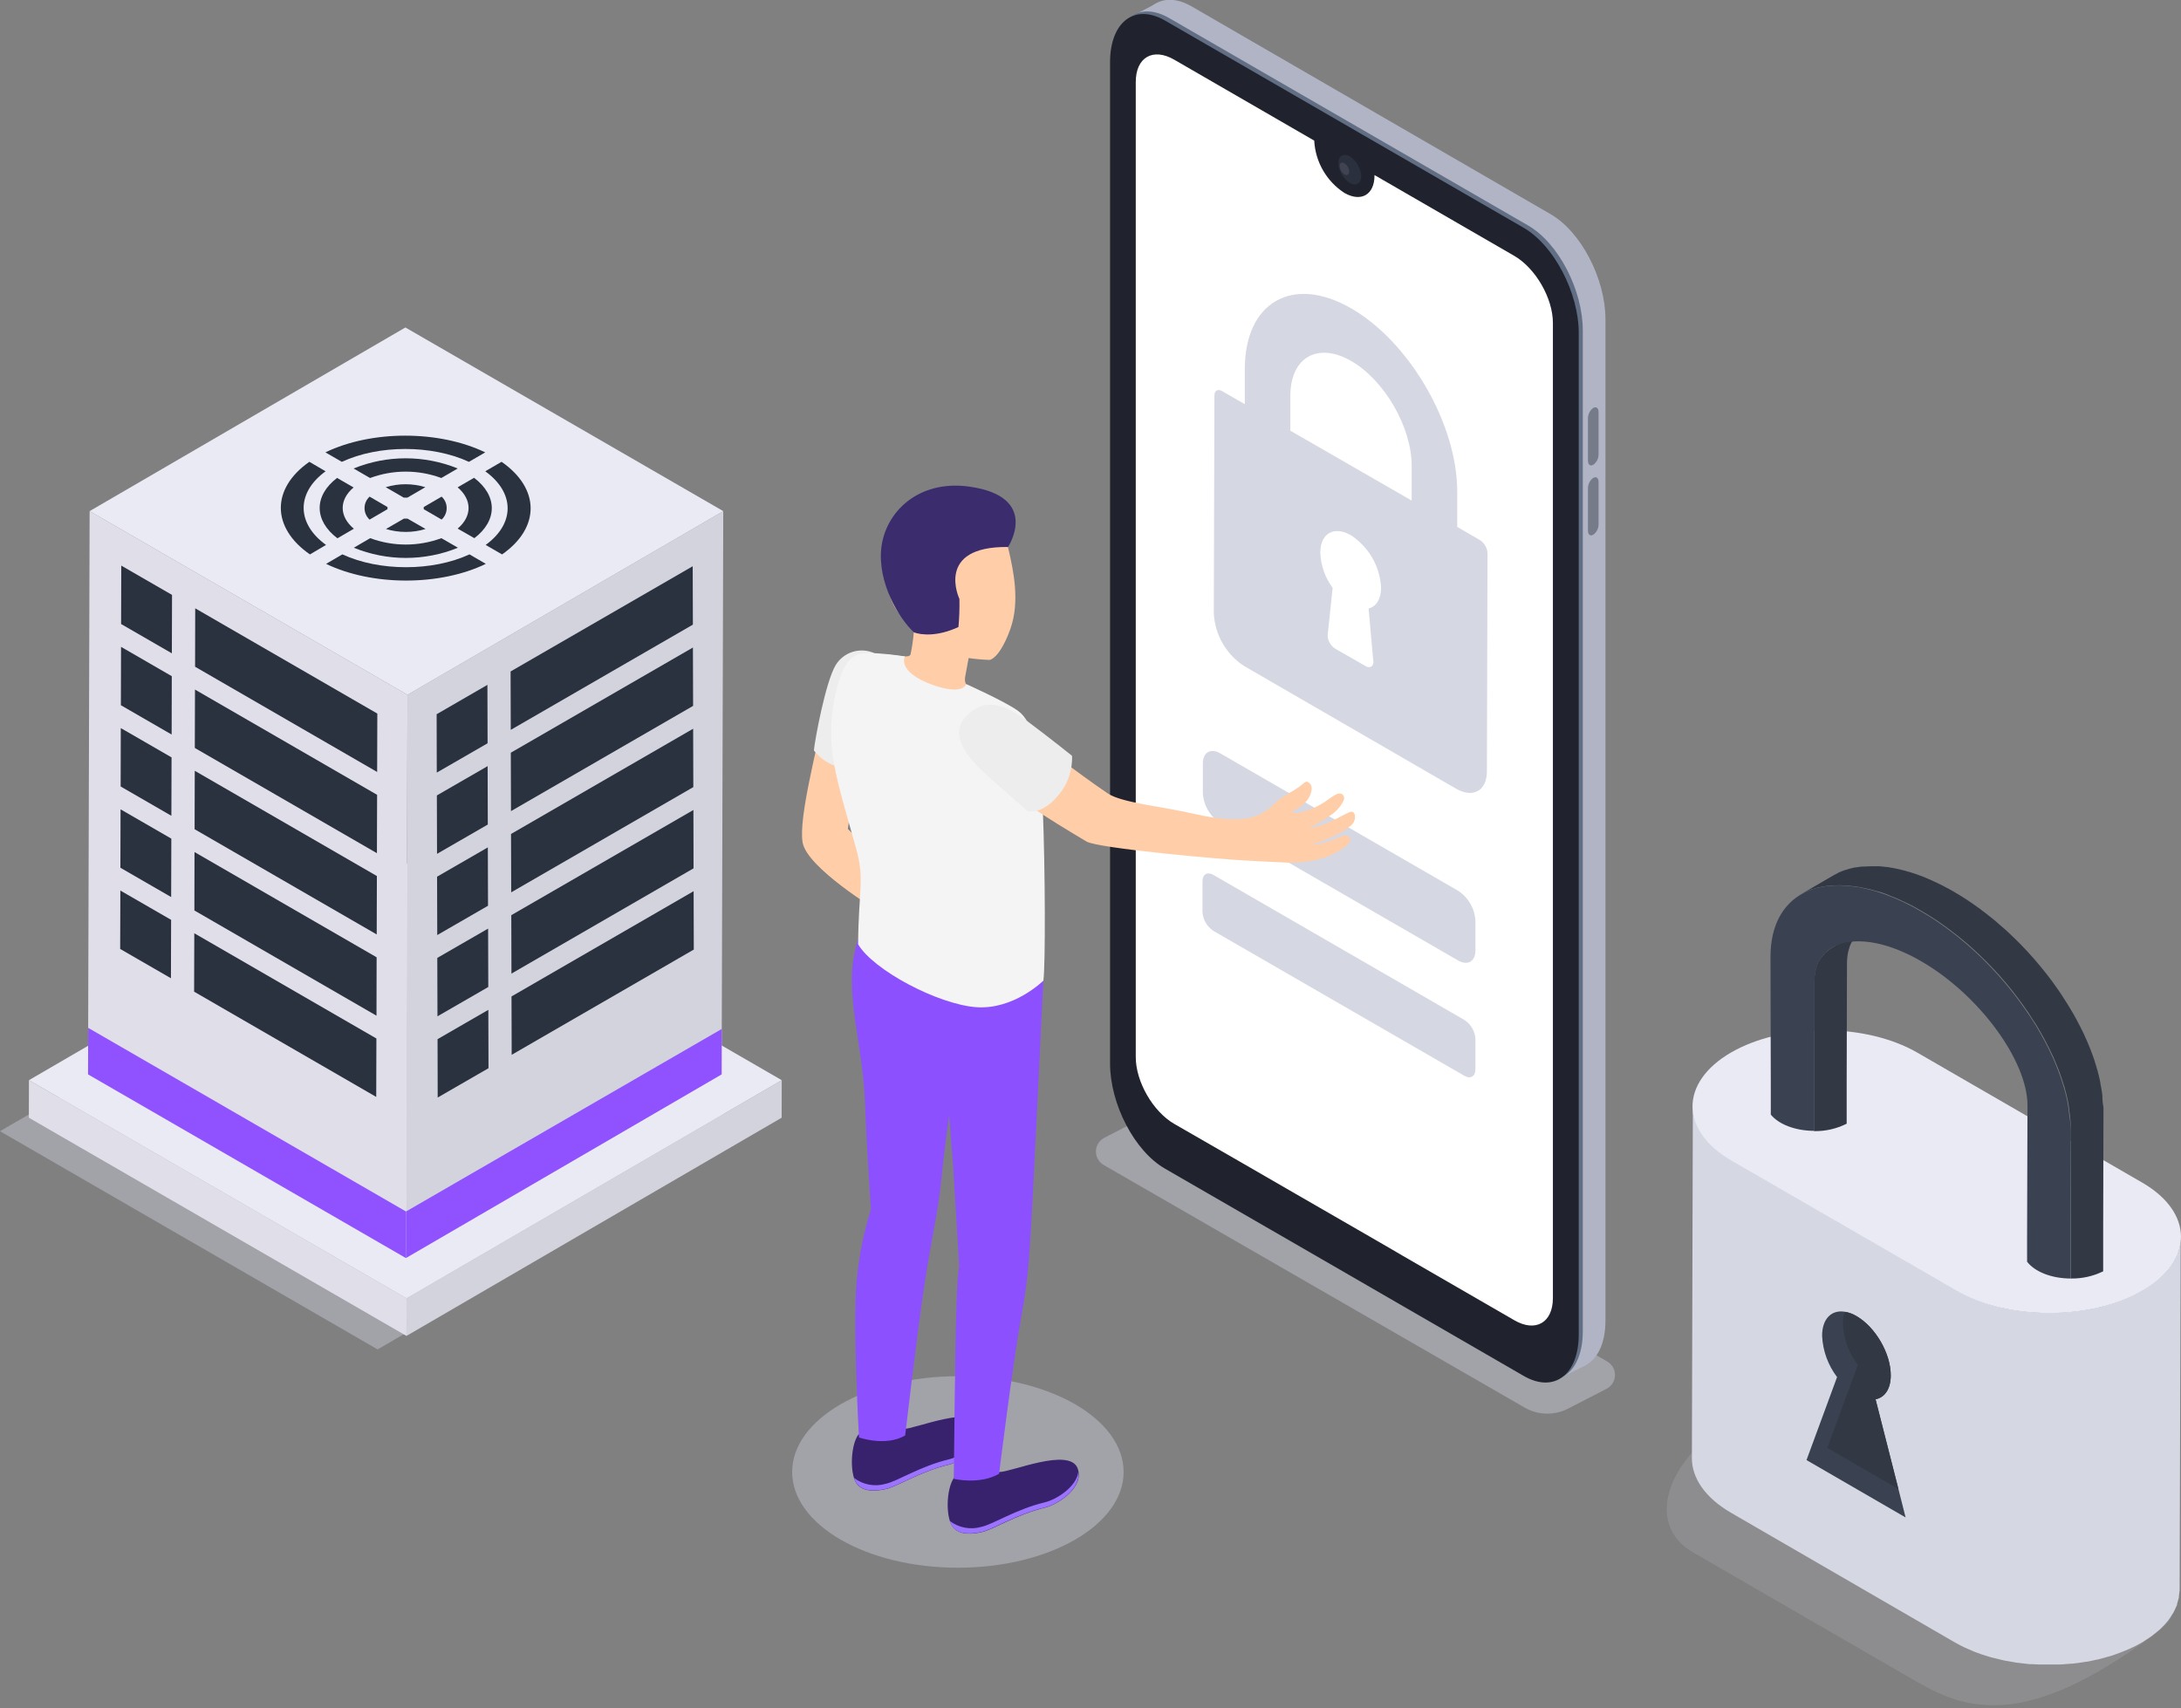 <svg width="300" height="235" viewBox="0 0 300 235" fill="none" xmlns="http://www.w3.org/2000/svg">
<rect x="0" y="0" width="300" height="235" fill="#808080" stroke="none"/>
<g clip-path="url(#clip0_80_44)">
<path opacity="0.4" d="M209.713 193.631L151.819 160.265C151.486 160.075 151.21 159.797 151.022 159.463C150.833 159.128 150.737 158.749 150.746 158.365C150.755 157.981 150.867 157.606 151.07 157.281C151.274 156.955 151.562 156.691 151.903 156.515L159.187 152.753C159.505 152.591 159.859 152.51 160.216 152.518C160.574 152.527 160.924 152.624 161.234 152.801L221.073 187.291C221.406 187.482 221.682 187.76 221.87 188.095C222.059 188.43 222.154 188.809 222.145 189.194C222.137 189.578 222.025 189.953 221.821 190.279C221.618 190.605 221.33 190.87 220.989 191.047L215.705 193.769C214.775 194.251 213.739 194.491 212.692 194.466C211.644 194.442 210.62 194.155 209.713 193.631V193.631Z" fill="#D6D8E5"/>
<path d="M213.262 187.351L163.918 158.841C159.715 156.437 156.347 149.947 156.347 144.37V6.611C156.347 1.034 159.739 -1.532 163.918 0.883L213.262 29.447C217.465 31.851 220.833 38.342 220.833 43.919V181.659C220.833 187.206 217.441 189.766 213.262 187.351Z" fill="#B1B4C4"/>
<path d="M214.108 189.833L218.017 187.855L214.27 181.425L214.108 189.833Z" fill="#B1B4C4"/>
<path d="M155.596 2.284L159.193 0.397L158.466 5.703L155.596 2.284Z" fill="#B1B4C4"/>
<path d="M210.151 188.925L160.814 160.415C156.611 158.012 153.248 151.521 153.248 145.944V8.209C153.248 2.632 156.635 0.066 160.814 2.482L210.151 30.992C214.354 33.396 217.717 39.886 217.717 45.463V183.204C217.687 188.781 214.3 191.341 210.151 188.925Z" fill="#616E84"/>
<path d="M217.158 45.818V183.547C217.158 189.129 213.772 191.69 209.593 189.28L190.247 178.096L184.243 174.622L160.255 160.77C156.052 158.366 152.69 151.876 152.69 146.293V8.564C152.69 3.005 156.076 0.421 160.255 2.83L209.593 31.34C213.754 33.756 217.158 40.265 217.158 45.818Z" fill="#20232D"/>
<path d="M213.604 44.417V178.564C213.604 181.942 211.232 183.318 208.308 181.623L192.883 172.711L191.538 171.924L191.082 171.659L187.749 169.73L178.1 164.165L174.095 161.852L172.486 160.92L161.516 154.604C158.592 152.915 156.226 148.799 156.226 145.421V11.274C156.226 7.891 158.592 6.52 161.516 8.209L180.778 19.345V19.399C180.861 20.833 181.28 22.227 182.002 23.469C182.724 24.71 183.728 25.764 184.933 26.544C187.215 27.849 189.064 26.791 189.064 24.141C189.064 24.141 189.064 24.099 189.064 24.081L208.326 35.217C211.232 36.923 213.604 41.034 213.604 44.417Z" fill="white"/>
<path d="M186.768 25.258C187.383 24.905 187.386 23.757 186.776 22.694C186.166 21.631 185.173 21.057 184.559 21.41C183.944 21.764 183.941 22.912 184.551 23.974C185.161 25.037 186.154 25.612 186.768 25.258Z" fill="#2B303F"/>
<path opacity="0.1" d="M184.933 23.997C184.739 23.87 184.578 23.698 184.463 23.497C184.348 23.295 184.283 23.069 184.273 22.837C184.273 22.416 184.567 22.236 184.927 22.458C185.118 22.582 185.277 22.75 185.391 22.947C185.504 23.145 185.57 23.366 185.582 23.594C185.582 24.039 185.287 24.207 184.933 23.997Z" fill="white"/>
<path d="M219.158 63.937C218.755 64.171 218.425 63.937 218.425 63.384V57.512C218.431 57.239 218.5 56.971 218.627 56.729C218.754 56.487 218.936 56.278 219.158 56.118C219.56 55.89 219.884 56.118 219.884 56.671V62.542C219.881 62.816 219.813 63.084 219.687 63.326C219.561 63.568 219.38 63.777 219.158 63.937V63.937Z" fill="#757B89"/>
<path d="M219.158 73.558C218.755 73.792 218.425 73.558 218.425 73.011V67.134C218.431 66.86 218.5 66.592 218.627 66.35C218.754 66.108 218.936 65.899 219.158 65.739C219.56 65.511 219.884 65.739 219.884 66.292V72.164C219.881 72.437 219.814 72.706 219.688 72.948C219.561 73.19 219.38 73.399 219.158 73.558V73.558Z" fill="#757B89"/>
<path opacity="0.4" d="M103.551 155.614L51.943 185.632L0 155.614L51.607 125.596L103.551 155.614Z" fill="#D6D8E5"/>
<path d="M107.531 148.594L107.519 153.757L55.912 183.775L55.924 178.607L107.531 148.594Z" fill="#D3D3DD"/>
<path d="M55.924 178.607L55.912 183.775L3.969 153.757L3.981 148.594L55.924 178.607Z" fill="#E0DEE9"/>
<path d="M107.531 148.594L55.924 178.607L3.981 148.594L55.588 118.576L107.531 148.594Z" fill="#EAEAF4"/>
<path d="M99.486 70.313L99.263 147.795L55.828 173.06L56.05 95.577L99.486 70.313Z" fill="#D3D3DD"/>
<path d="M56.05 95.577L55.828 173.06L12.111 147.795L12.327 70.313L56.05 95.577Z" fill="#E0DEE9"/>
<path d="M99.486 70.313L56.05 95.577L12.327 70.313L55.762 45.048L99.486 70.313Z" fill="#EAEAF4"/>
<path d="M23.597 104.189L23.573 112.224L16.596 108.192L16.614 100.157L23.597 104.189Z" fill="#2A313F"/>
<path d="M23.627 93.017L23.609 101.046L16.626 97.014L16.65 88.985L23.627 93.017Z" fill="#2A313F"/>
<path d="M23.663 81.839L23.639 89.874L16.656 85.842L16.68 77.807L23.663 81.839Z" fill="#2A313F"/>
<path d="M51.805 131.689L51.787 139.724L26.737 125.247L26.755 117.212L51.805 131.689Z" fill="#2A313F"/>
<path d="M51.841 120.511L51.817 128.546L26.767 114.069L26.791 106.034L51.841 120.511Z" fill="#2A313F"/>
<path d="M51.871 109.339L51.847 117.368L26.797 102.891L26.821 94.862L51.871 109.339Z" fill="#2A313F"/>
<path d="M51.901 98.162L51.877 106.196L26.833 91.719L26.851 83.684L51.901 98.162Z" fill="#2A313F"/>
<path d="M23.537 126.539L23.513 134.574L16.53 130.541L16.554 122.507L23.537 126.539Z" fill="#2A313F"/>
<path d="M23.567 115.367L23.543 123.402L16.56 119.37L16.584 111.335L23.567 115.367Z" fill="#2A313F"/>
<path d="M51.775 142.861L51.751 150.896L26.701 136.419L26.725 128.384L51.775 142.861Z" fill="#2A313F"/>
<path d="M67.074 105.391L67.098 113.426L60.115 117.458L60.091 109.424L67.074 105.391Z" fill="#2A313F"/>
<path d="M67.044 94.213L67.068 102.248L60.079 106.281L60.061 98.252L67.044 94.213Z" fill="#2A313F"/>
<path d="M95.409 122.597L95.433 130.626L70.383 145.103L70.359 137.074L95.409 122.597Z" fill="#2A313F"/>
<path d="M95.379 111.425L95.397 119.454L70.353 133.931L70.329 125.896L95.379 111.425Z" fill="#2A313F"/>
<path d="M95.343 100.247L95.367 108.276L70.317 122.753L70.293 114.724L95.343 100.247Z" fill="#2A313F"/>
<path d="M95.313 89.075L95.337 97.104L70.287 111.581L70.263 103.546L95.313 89.075Z" fill="#2A313F"/>
<path d="M95.283 77.897L95.307 85.926L70.257 100.403L70.233 92.368L95.283 77.897Z" fill="#2A313F"/>
<path d="M67.17 138.919L67.194 146.948L60.205 150.98L60.187 142.951L67.17 138.919Z" fill="#2A313F"/>
<path d="M67.14 127.741L67.164 135.776L60.175 139.808L60.151 131.773L67.14 127.741Z" fill="#2A313F"/>
<path d="M67.104 116.569L67.128 124.598L60.145 128.63L60.121 120.601L67.104 116.569Z" fill="#2A313F"/>
<path d="M99.281 141.545L99.263 147.795L55.834 173.06L55.846 166.659L99.281 141.545Z" fill="#9052FE"/>
<path d="M55.846 166.659L55.828 173.06L12.111 147.795L12.129 141.395L55.846 166.659Z" fill="#9052FE"/>
<path d="M55.558 71.341C55.726 71.341 55.888 71.341 56.05 71.341L58.536 72.771C56.761 73.308 54.866 73.308 53.09 72.771L55.558 71.341Z" fill="#2A313F"/>
<path d="M44.762 62.23C51.097 59.165 60.373 59.165 66.744 62.23L64.504 63.534C59.389 61.172 52.099 61.172 47.02 63.534L44.762 62.23Z" fill="#2A313F"/>
<path d="M48.635 64.447C53.228 62.579 58.368 62.579 62.961 64.447L60.704 65.757C57.542 64.586 54.066 64.586 50.905 65.757L48.635 64.447Z" fill="#2A313F"/>
<path d="M53.054 67.019C54.831 66.479 56.729 66.479 58.506 67.019L56.038 68.456C55.87 68.444 55.702 68.444 55.534 68.456L53.054 67.019Z" fill="#2A313F"/>
<path d="M58.278 70.042C58.293 69.947 58.293 69.85 58.278 69.754L60.746 68.318C60.965 68.518 61.14 68.761 61.26 69.033C61.38 69.304 61.442 69.598 61.442 69.895C61.442 70.192 61.38 70.486 61.26 70.757C61.14 71.029 60.965 71.273 60.746 71.473L58.278 70.042Z" fill="#2A313F"/>
<path d="M62.949 72.717C64.961 71.016 64.949 68.744 62.949 67.038L65.207 65.728C68.443 68.167 68.461 71.593 65.249 74.033L62.949 72.717Z" fill="#2A313F"/>
<path d="M48.635 67.056C46.623 68.762 46.642 71.034 48.671 72.735L46.413 74.051C43.177 71.611 43.159 68.185 46.365 65.746L48.635 67.056Z" fill="#2A313F"/>
<path d="M66.804 74.964C70.857 72.014 70.827 67.783 66.75 64.832L68.99 63.528C74.291 67.206 74.328 72.591 69.062 76.268L66.804 74.964Z" fill="#2A313F"/>
<path d="M47.092 76.262C52.202 78.618 59.491 78.618 64.576 76.262L66.828 77.567C60.5 80.631 51.217 80.631 44.852 77.567L47.092 76.262Z" fill="#2A313F"/>
<path d="M44.786 64.832C40.739 67.783 40.763 72.008 44.846 74.964L42.631 76.268C37.323 72.591 37.293 67.206 42.553 63.528L44.786 64.832Z" fill="#2A313F"/>
<path d="M50.923 74.033C54.082 75.204 57.556 75.204 60.716 74.033L62.991 75.349C58.398 77.218 53.258 77.218 48.665 75.349L50.923 74.033Z" fill="#2A313F"/>
<path d="M53.306 69.754C53.291 69.85 53.291 69.947 53.306 70.042L50.839 71.479C50.619 71.278 50.444 71.034 50.324 70.762C50.204 70.49 50.142 70.196 50.142 69.898C50.142 69.601 50.204 69.306 50.324 69.034C50.444 68.762 50.619 68.518 50.839 68.318L53.306 69.754Z" fill="#2A313F"/>
<path d="M200.544 122.525C201.242 122.976 201.823 123.585 202.24 124.304C202.658 125.022 202.899 125.829 202.946 126.659V130.752C202.946 132.272 201.865 132.885 200.544 132.116L167.857 113.234C167.16 112.783 166.579 112.173 166.161 111.454C165.744 110.736 165.502 109.929 165.455 109.099V105.006C165.455 103.486 166.542 102.873 167.857 103.636L200.544 122.525Z" fill="#D5D7E2"/>
<path opacity="0.4" d="M131.759 215.662C144.35 215.662 154.557 209.764 154.557 202.489C154.557 195.214 144.35 189.316 131.759 189.316C119.168 189.316 108.961 195.214 108.961 202.489C108.961 209.764 119.168 215.662 131.759 215.662Z" fill="#D6D8E5"/>
<path d="M112.881 99.892C112.611 102.248 109.801 112.416 110.401 115.896C111.002 119.376 120.609 125.211 120.609 125.211L121.942 119.243L116.622 114.033L118.063 104.159L112.881 99.892Z" fill="#FFCEA9"/>
<path d="M120.297 89.868C119.363 89.436 118.303 89.362 117.318 89.66C116.333 89.958 115.491 90.607 114.953 91.485C113.542 93.829 112.077 101.857 111.951 103.228C111.951 103.228 113.932 105.968 116.904 105.511L120.297 89.868Z" fill="#EDEDED"/>
<path d="M131.26 203.24C133.357 203.826 135.601 203.556 137.499 202.489C139 202.537 147.106 199.057 148.223 201.978C149.189 204.538 145.671 206.906 143.791 207.387C139.691 208.378 136.658 210.428 135.007 210.776C133.806 211.035 132.191 211.203 131.212 210.241C130.012 209.057 130.114 204.767 131.26 203.24Z" fill="#38226D"/>
<path d="M134.977 210.043C136.628 209.695 139.661 207.639 143.762 206.654C145.341 206.269 148.055 204.544 148.325 202.489C148.691 204.845 145.515 206.936 143.762 207.363C139.661 208.354 136.628 210.404 134.977 210.752C133.776 211.011 132.161 211.179 131.182 210.217C130.93 209.935 130.747 209.598 130.648 209.232C131.256 209.696 131.965 210.011 132.716 210.152C133.468 210.293 134.242 210.255 134.977 210.043V210.043Z" fill="#9C73FF"/>
<path d="M118.087 197.321C120.173 197.897 122.401 197.627 124.289 196.569C125.791 196.617 133.896 193.132 135.013 196.059C135.98 198.619 132.467 200.987 130.588 201.467C126.481 202.459 123.449 204.508 121.798 204.857C120.597 205.115 118.982 205.283 118.003 204.316C116.838 203.126 116.94 198.847 118.087 197.321Z" fill="#38226D"/>
<path d="M121.804 204.124C123.455 203.775 126.487 201.72 130.594 200.734C132.167 200.35 134.881 198.625 135.151 196.569C135.518 198.925 132.347 201.017 130.594 201.443C126.487 202.435 123.455 204.484 121.804 204.833C120.603 205.091 118.988 205.259 118.009 204.292C117.755 204.013 117.572 203.677 117.475 203.312C118.083 203.776 118.791 204.091 119.543 204.232C120.295 204.373 121.069 204.336 121.804 204.124Z" fill="#9C73FF"/>
<path d="M117.925 175.235C118.274 172.215 118.902 169.234 119.798 166.329C119.798 166.329 119.24 158.649 118.964 151.365C118.645 143.096 115.775 135.818 118.039 129.225L143.503 134.899C143.503 134.899 141.96 167.855 141.624 171.846C141.435 174.952 141.052 178.043 140.477 181.101C139.312 187.495 137.427 202.735 137.427 202.735C134.731 204.298 131.194 203.432 131.194 203.432C131.194 203.432 131.387 184.202 131.561 179.574C131.771 173.949 131.945 174.376 131.945 174.376L131.104 160.355L130.552 153.378C130.552 153.378 129.844 158.498 129.387 163.072C128.985 167.056 128.024 170.668 126.949 178.096C126.019 184.538 124.506 197.471 124.506 197.471C121.81 199.039 118.153 197.741 118.153 197.741C118.153 197.741 117.198 180.818 117.925 175.235Z" fill="#8C50FF"/>
<path d="M121.648 90.013C123.587 90.103 125.034 90.614 125.25 90.013C125.461 89.011 125.609 87.998 125.694 86.978C125.472 86.413 125.28 85.806 125.28 85.806C122.842 84.309 122.074 81.671 121.75 78.594C121.203 73.348 124.037 68.756 129.279 68.204C134.209 67.693 137.835 71.16 138.802 75.92C139.324 78.27 140.363 82.711 138.958 86.575C138.177 88.738 137.157 90.451 136.154 90.782C135.177 90.753 134.203 90.667 133.236 90.523C133.236 90.523 132.972 91.978 132.792 92.927C132.611 93.877 132.683 94.358 134.545 95.505C136.406 96.653 131.729 99.009 128.679 98.781C125.628 98.552 122.218 96.755 121.287 94.748C120.224 92.549 120.315 89.946 121.648 90.013Z" fill="#FFCEA9"/>
<path d="M124.457 90.295C123.917 91.641 125.286 93.3 128.931 94.43C132.575 95.559 132.9 94.099 132.9 94.099C132.9 94.099 138.243 96.503 139.985 97.753C142.176 99.285 143.143 103.714 143.437 111.19C143.779 119.844 143.809 132.681 143.521 134.898C143.521 134.898 139.432 138.973 134.202 138.546C128.973 138.12 120.164 133.48 118.033 129.904C118.087 122.314 118.976 121.082 117.751 116.683C114.941 106.677 113.458 102.579 114.827 95.932C115.949 90.451 117.528 89.772 119.69 89.82C121.286 89.894 122.878 90.052 124.457 90.295V90.295Z" fill="#F4F4F4"/>
<path d="M164.224 111.948C159.907 110.944 154.293 110.445 152.378 109.147C147.742 106.004 143.93 102.837 141.12 101.214C137.805 99.297 136.484 99.706 134.695 100.349C132.593 101.112 132.431 103.606 136.022 106.605C140.273 110.145 143.635 112.296 149.466 115.77C150.991 116.677 167.947 118.264 172.438 118.438C173.639 118.486 174.552 118.57 176.869 118.66C179.187 118.751 181.871 118.3 183.576 117.386C185.281 116.473 185.756 115.872 185.72 115.445C185.678 114.91 185.185 114.772 184.357 115.103C183.085 115.72 181.712 116.103 180.304 116.233C180.304 116.233 182.153 115.632 183.222 115.133C184.177 114.714 185.072 114.168 185.882 113.51C186.65 112.861 186.512 111.377 185.672 111.707C184.831 112.038 184.261 112.489 182.67 113.168C181.825 113.53 180.94 113.79 180.034 113.943C181.081 113.424 182.085 112.821 183.036 112.14C183.822 111.638 184.447 110.92 184.837 110.073C185.035 109.628 184.687 108.799 183.696 109.327C182.802 109.796 181.895 110.77 180.034 111.407C178.695 111.864 177.686 112.008 177.794 111.737C177.902 111.467 178.707 111.263 179.559 110.373C180.412 109.484 180.67 108.198 180.16 107.777C179.649 107.356 179.733 107.446 178.761 108.192C177.788 108.937 176.689 109.297 175.404 110.457C174.586 111.321 173.57 111.973 172.444 112.356C170.967 112.861 168.325 112.897 164.224 111.948Z" fill="#FFCEA9"/>
<path d="M132.918 98.51C134.953 96.437 137.349 96.251 140.975 98.955C144.602 101.659 147.46 103.973 147.46 103.973C147.543 105.967 146.86 107.918 145.551 109.424C143.311 112.152 141.348 111.587 141.348 111.587C141.348 111.587 137.841 108.528 135.499 106.407C133.158 104.285 130.402 101.064 132.918 98.51Z" fill="#EDEDED"/>
<path d="M138.658 75.247C138.658 75.247 143.191 68.354 133.374 66.947C126.295 65.938 121.744 70.487 121.221 75.433C120.717 80.151 123.623 85.049 125.719 86.996C126.739 87.362 128.943 87.597 131.837 86.256C131.952 84.972 131.996 83.682 131.969 82.392C131.969 82.392 128.523 75.121 138.658 75.247Z" fill="#3A2C6D"/>
<g opacity="0.4">
<path opacity="0.4" d="M289.408 216.57C296.512 220.674 302.54 220.247 295.959 225.097C279.063 237.543 270.939 235.548 263.836 231.443L232.926 213.577C225.817 209.472 230.068 200.356 237.129 196.263C244.19 192.17 251.389 194.598 258.498 198.709L289.408 216.57Z" fill="#D6D8E5"/>
</g>
<path d="M299.952 170.674C299.952 170.86 299.922 171.052 299.886 171.245C299.856 171.401 299.818 171.555 299.772 171.708C299.724 171.888 299.682 172.068 299.616 172.248C299.55 172.429 299.496 172.543 299.43 172.693C299.364 172.843 299.267 173.072 299.165 173.258C299.063 173.444 299.003 173.528 298.925 173.661C298.847 173.793 298.655 174.087 298.499 174.292C298.343 174.496 298.193 174.694 298.019 174.893C297.977 174.935 297.941 174.983 297.898 175.031C297.664 175.289 297.406 175.536 297.136 175.782C296.962 175.938 296.77 176.089 296.578 176.245C296.385 176.401 296.253 176.515 296.073 176.641C295.893 176.768 295.641 176.936 295.419 177.08C295.197 177.224 294.974 177.381 294.728 177.519C294.173 177.839 293.602 178.13 293.017 178.39L292.501 178.607C292.04 178.807 291.566 178.987 291.078 179.147C290.903 179.208 290.729 179.274 290.555 179.328C290.249 179.424 289.955 179.508 289.619 179.598C289.282 179.688 289.15 179.73 288.904 179.79C288.658 179.851 288.238 179.935 287.901 180.001C287.673 180.049 287.451 180.103 287.217 180.139C286.538 180.259 285.848 180.355 285.157 180.428L284.509 180.482C284.101 180.518 283.692 180.548 283.308 180.566C283.05 180.566 282.786 180.566 282.521 180.566C282.257 180.566 281.861 180.566 281.531 180.566C281.2 180.566 280.972 180.566 280.696 180.566C280.42 180.566 280.096 180.566 279.777 180.518L278.937 180.452L278.036 180.349L277.226 180.235L276.259 180.067L275.508 179.917C275.13 179.833 274.758 179.736 274.386 179.64L273.785 179.472C273.119 179.274 272.47 179.057 271.84 178.811C271.527 178.691 271.239 178.559 270.927 178.426C270.771 178.354 270.609 178.294 270.459 178.222C270.002 178 269.552 177.771 269.126 177.525L238.204 159.658C234.631 157.591 232.848 154.881 232.854 152.17L232.722 200.602C232.722 203.312 234.523 206.011 238.071 208.084L268.94 225.963C269.372 226.209 269.816 226.437 270.273 226.654C270.423 226.726 270.591 226.792 270.747 226.858C271.017 226.978 271.281 227.104 271.558 227.213L271.654 227.249C272.284 227.495 272.933 227.711 273.599 227.904L273.755 227.958L274.223 228.072C274.596 228.168 274.968 228.264 275.346 228.348C275.448 228.348 275.544 228.402 275.646 228.421L276.103 228.499C276.421 228.559 276.739 228.619 277.063 228.667L277.448 228.733C277.586 228.733 277.73 228.763 277.874 228.781C278.174 228.823 278.474 228.853 278.781 228.883L279.207 228.931H279.615L280.534 228.979H280.996H282.852H283.146C283.56 228.979 283.962 228.931 284.347 228.901L284.845 228.865H284.995C285.692 228.793 286.376 228.697 287.061 228.577H287.157C287.355 228.541 287.541 228.487 287.757 228.451C288.093 228.386 288.43 228.314 288.766 228.234L289.474 228.042C289.787 227.958 290.105 227.874 290.411 227.777L290.609 227.717C290.723 227.681 290.819 227.633 290.933 227.597C291.418 227.429 291.892 227.249 292.356 227.056L292.879 226.834C293.479 226.57 294.044 226.281 294.59 225.969L294.806 225.836C294.974 225.734 295.118 225.626 295.275 225.524C295.431 225.422 295.725 225.241 295.929 225.091C296.133 224.941 296.271 224.821 296.433 224.689C296.596 224.556 296.818 224.388 296.992 224.226L297.106 224.136C297.334 223.919 297.55 223.703 297.754 223.481L297.874 223.336C297.995 223.198 298.121 223.066 298.229 222.928C298.337 222.789 298.307 222.802 298.355 222.741C298.511 222.531 298.649 222.321 298.781 222.104C298.835 222.02 298.907 221.93 298.955 221.84C298.981 221.796 299.003 221.749 299.021 221.702C299.12 221.519 299.208 221.33 299.285 221.137C299.334 221.029 299.4 220.92 299.442 220.812C299.484 220.704 299.442 220.734 299.442 220.698C299.508 220.518 299.55 220.332 299.598 220.151C299.64 220.031 299.676 219.909 299.706 219.785C299.706 219.755 299.706 219.725 299.706 219.689C299.706 219.496 299.754 219.31 299.766 219.118C299.778 218.925 299.808 218.871 299.814 218.745V218.583L299.952 170.157C299.96 170.329 299.96 170.502 299.952 170.674V170.674Z" fill="#D5D7E2"/>
<path d="M294.65 162.675C301.747 166.78 301.789 173.438 294.728 177.543C287.667 181.647 276.181 181.653 269.078 177.543L238.155 159.676C231.058 155.572 231.016 148.913 238.083 144.802C245.151 140.692 256.625 140.698 263.728 144.802L294.65 162.675Z" fill="#E9EAF4"/>
<path d="M248.489 200.854L252.692 189.436C251.444 187.795 250.725 185.811 250.633 183.751C250.633 181.407 251.941 180.145 253.755 180.452C254.327 180.545 254.876 180.749 255.37 181.052C257.976 182.561 260.089 186.203 260.077 189.208C260.077 191.077 259.243 192.242 257.988 192.495L261.134 204.851L262.119 208.745L248.489 200.854Z" fill="#3A4151"/>
<path d="M251.347 199.184L255.55 187.765C254.297 186.127 253.578 184.142 253.49 182.08C253.485 181.526 253.574 180.975 253.755 180.452C254.327 180.545 254.876 180.749 255.37 181.053C257.976 182.561 260.089 186.203 260.077 189.208C260.077 191.077 259.243 192.242 257.988 192.495L261.134 204.851L251.347 199.184Z" fill="#323944"/>
<path d="M256.493 127.723C256.206 127.899 255.934 128.1 255.682 128.324L255.55 128.444C255.323 128.672 255.122 128.924 254.95 129.195L254.787 129.46L254.751 129.526C254.719 129.573 254.691 129.624 254.667 129.676C254.572 129.854 254.49 130.039 254.421 130.229C254.421 130.229 254.421 130.229 254.421 130.265C254.259 130.715 254.152 131.183 254.103 131.659V131.713C254.068 131.976 254.052 132.241 254.055 132.507L254.013 148.733V154.58C252.626 155.277 251.091 155.628 249.54 155.602V147.699V135.127C249.542 134.702 249.581 134.278 249.654 133.859C249.654 133.775 249.684 133.685 249.708 133.594C249.731 133.476 249.761 133.36 249.798 133.246C249.798 133.246 249.798 133.21 249.798 133.192C249.831 133.086 249.869 132.981 249.912 132.879C249.906 132.862 249.906 132.843 249.912 132.825C249.948 132.741 249.978 132.663 250.014 132.585C250.032 132.516 250.058 132.449 250.092 132.386C250.114 132.359 250.132 132.328 250.146 132.296C250.221 132.135 250.309 131.98 250.41 131.834C250.41 131.834 250.41 131.834 250.44 131.834C250.53 131.7 250.626 131.572 250.729 131.449C250.837 131.329 250.945 131.209 251.059 131.094C251.093 131.045 251.139 131.004 251.191 130.974C251.312 130.86 251.441 130.754 251.575 130.656C251.69 130.562 251.815 130.481 251.947 130.415C251.985 130.382 252.025 130.352 252.067 130.325L256.493 127.723Z" fill="#323944"/>
<path d="M289.336 152.363V152.915L289.294 168.979V174.887C287.92 175.561 286.406 175.901 284.875 175.878H284.821V167.976L284.851 155.524C284.853 154.865 284.817 154.207 284.743 153.552C284.707 153.234 284.665 152.903 284.611 152.573C284.611 152.531 284.611 152.477 284.611 152.429C284.569 152.176 284.527 151.912 284.467 151.659C284.473 151.624 284.473 151.587 284.467 151.551C284.335 150.914 284.179 150.265 283.993 149.616C283.993 149.526 283.939 149.448 283.915 149.364C283.83 149.075 283.74 148.799 283.644 148.516C283.548 148.234 283.422 147.855 283.302 147.525C283.182 147.194 283.068 146.924 282.948 146.623C282.798 146.227 282.618 145.83 282.443 145.421C282.42 145.38 282.402 145.335 282.389 145.289C282.389 145.289 282.389 145.259 282.353 145.235C282.035 144.532 281.687 143.817 281.303 143.114C281.159 142.825 281.002 142.549 280.84 142.266C280.63 141.888 280.42 141.515 280.192 141.142C279.964 140.77 279.681 140.361 279.429 139.977C279.309 139.778 279.189 139.58 279.057 139.376L278.925 139.177C278.903 139.142 278.876 139.11 278.847 139.081C277.934 137.739 276.952 136.445 275.905 135.205C275.839 135.121 275.761 135.043 275.695 134.965C275.208 134.364 274.716 133.829 274.2 133.294C274.13 133.208 274.054 133.128 273.971 133.054C273.707 132.777 273.443 132.501 273.167 132.224C272.891 131.948 272.53 131.587 272.2 131.281C271.702 130.818 271.209 130.355 270.693 129.904C269.804 129.135 268.892 128.406 267.955 127.717L267.409 127.32C266.399 126.593 265.352 125.917 264.274 125.295C263.908 125.085 263.56 124.898 263.206 124.694C262.851 124.49 262.413 124.285 262.005 124.093C261.735 123.961 261.458 123.841 261.194 123.721L260.852 123.564L260.444 123.402C259.711 123.096 258.985 122.801 258.27 122.609C258.242 122.602 258.214 122.598 258.186 122.597L257.922 122.531C257.802 122.483 257.682 122.465 257.574 122.428C257.465 122.392 257.273 122.338 257.135 122.308H257.099L256.805 122.242C256.541 122.176 256.295 122.122 256.042 122.08C255.904 122.044 255.748 122.026 255.604 122.002C255.578 121.996 255.552 121.996 255.526 122.002L254.992 121.912H254.866C254.535 121.864 254.202 121.834 253.869 121.821C253.658 121.798 253.445 121.786 253.232 121.785H252.914C252.589 121.783 252.265 121.799 251.941 121.834H251.881H251.635C251.533 121.839 251.43 121.851 251.329 121.87C251.236 121.877 251.144 121.891 251.053 121.912H251.023C250.945 121.912 250.867 121.948 250.789 121.954C250.603 121.99 250.416 122.02 250.23 122.074C250.2 122.069 250.17 122.069 250.14 122.074C250.088 122.074 250.037 122.087 249.99 122.11C249.855 122.139 249.722 122.179 249.594 122.23C249.49 122.251 249.388 122.279 249.288 122.314C249.288 122.314 249.252 122.314 249.24 122.314C249.228 122.314 249.24 122.314 249.24 122.314C249.018 122.389 248.802 122.477 248.591 122.579L248.513 122.609C248.373 122.672 248.237 122.742 248.105 122.819C248.013 122.855 247.924 122.899 247.841 122.951L252.326 120.343C252.776 120.085 253.248 119.867 253.737 119.694C253.754 119.689 253.773 119.689 253.791 119.694V119.694C254.183 119.556 254.584 119.446 254.992 119.364L255.124 119.327H255.274C255.55 119.273 255.838 119.243 256.12 119.207H256.307H256.367C256.703 119.207 257.045 119.165 257.405 119.165H257.586C257.862 119.165 258.138 119.165 258.426 119.165H258.468C258.612 119.165 258.762 119.201 258.906 119.207L259.471 119.267H259.525C259.711 119.267 259.897 119.333 260.095 119.358C260.293 119.382 260.372 119.4 260.51 119.436H260.558C260.888 119.502 261.224 119.58 261.578 119.664C261.909 119.742 262.245 119.838 262.575 119.94C262.593 119.935 262.612 119.935 262.629 119.94C262.746 119.97 262.86 120.009 262.971 120.055C263.194 120.121 263.404 120.187 263.608 120.265C263.65 120.273 263.69 120.288 263.728 120.307C263.872 120.349 264.012 120.401 264.148 120.463C264.31 120.529 264.478 120.583 264.653 120.65C264.716 120.683 264.783 120.711 264.851 120.734L265.301 120.932C265.433 120.986 265.565 121.034 265.697 121.1C265.801 121.141 265.901 121.189 265.998 121.245C266.158 121.307 266.314 121.379 266.466 121.461C266.568 121.503 266.664 121.551 266.766 121.605C266.868 121.659 267.042 121.737 267.168 121.803C267.295 121.87 267.481 121.966 267.631 122.056C267.708 122.085 267.783 122.121 267.853 122.164L268.712 122.639C268.796 122.693 268.886 122.735 268.964 122.795C269.348 123.011 269.72 123.246 270.093 123.486C270.285 123.594 270.471 123.727 270.657 123.847C270.748 123.916 270.842 123.98 270.939 124.039L271.227 124.231C271.612 124.496 271.984 124.76 272.362 125.037L272.71 125.313C272.819 125.391 272.933 125.463 273.041 125.553C273.149 125.644 273.347 125.788 273.503 125.92C273.899 126.215 274.272 126.521 274.656 126.852L274.776 126.96C274.85 127.019 274.92 127.083 274.986 127.152C275.25 127.368 275.514 127.591 275.779 127.831C276.043 128.072 276.349 128.348 276.625 128.624C276.681 128.666 276.731 128.715 276.775 128.769C276.806 128.784 276.833 128.807 276.853 128.835C277.206 129.167 277.548 129.504 277.88 129.844L278.403 130.397C278.481 130.469 278.559 130.56 278.637 130.638C278.715 130.716 278.769 130.77 278.835 130.848C279.129 131.166 279.435 131.509 279.723 131.834C279.868 131.99 280 132.158 280.132 132.308L280.33 132.549C280.408 132.639 280.492 132.729 280.558 132.813C280.858 133.168 281.129 133.51 281.405 133.859C281.507 133.991 281.603 134.123 281.711 134.255C281.819 134.388 281.879 134.466 281.957 134.574L282.275 134.995C282.54 135.355 282.792 135.734 283.056 136.094L283.35 136.521L283.428 136.635C283.584 136.852 283.716 137.098 283.866 137.314C284.155 137.777 284.467 138.228 284.725 138.679L284.827 138.847C285.145 139.364 285.428 139.892 285.716 140.415C285.716 140.463 285.758 140.505 285.782 140.548C285.813 140.602 285.842 140.658 285.866 140.716C285.998 140.968 286.13 141.209 286.256 141.461C286.382 141.713 286.508 141.972 286.628 142.224C286.695 142.362 286.749 142.507 286.815 142.639C286.837 142.681 286.855 142.725 286.869 142.771C286.905 142.837 286.935 142.915 286.971 142.981C287.079 143.222 287.175 143.456 287.277 143.697C287.379 143.937 287.463 144.159 287.559 144.388C287.607 144.508 287.649 144.634 287.691 144.754C287.702 144.796 287.718 144.837 287.739 144.874C287.763 144.948 287.791 145.02 287.823 145.091C287.901 145.337 287.991 145.566 288.069 145.8C288.148 146.034 288.22 146.269 288.286 146.503C288.322 146.611 288.352 146.719 288.388 146.834C288.424 146.948 288.388 146.912 288.418 146.954C288.448 147.036 288.474 147.121 288.496 147.206C288.562 147.447 288.628 147.681 288.682 147.909C288.736 148.138 288.79 148.36 288.838 148.582C288.838 148.679 288.88 148.793 288.904 148.889C288.901 148.923 288.901 148.957 288.904 148.991C288.904 149.075 288.94 149.165 288.952 149.243C288.994 149.46 289.03 149.682 289.072 149.893C289.114 150.103 289.126 150.307 289.162 150.494C289.198 150.68 289.162 150.746 289.192 150.878C289.198 150.904 289.198 150.931 289.192 150.956C289.195 151.008 289.195 151.06 289.192 151.112C289.192 151.311 289.228 151.515 289.24 151.713C289.252 151.912 289.324 152.176 289.336 152.363Z" fill="#323944"/>
<path d="M284.863 155.524L284.833 167.976V175.878C282.149 175.878 279.856 174.917 278.829 173.564V170.277L278.883 152.056C278.883 145.896 272.2 136.81 264.25 132.224C260.678 130.157 257.351 129.291 254.763 129.532C253.838 129.597 252.936 129.855 252.116 130.289C252.073 130.316 252.033 130.346 251.995 130.379C251.863 130.446 251.738 130.526 251.623 130.62C251.486 130.714 251.357 130.82 251.239 130.938C251.187 130.968 251.141 131.009 251.107 131.058C250.983 131.163 250.872 131.282 250.777 131.413C250.666 131.53 250.57 131.659 250.488 131.797C250.488 131.797 250.488 131.797 250.458 131.797C250.358 131.944 250.269 132.099 250.194 132.26C250.138 132.35 250.094 132.447 250.062 132.549C250.017 132.624 249.983 132.705 249.96 132.789C249.954 132.807 249.954 132.826 249.96 132.843C249.909 132.962 249.869 133.084 249.84 133.21C249.803 133.324 249.773 133.44 249.75 133.558C249.727 133.645 249.709 133.734 249.696 133.823C249.623 134.241 249.585 134.666 249.582 135.091V147.663V155.566C246.934 155.566 244.646 154.652 243.577 153.33V149.886L243.535 131.611C243.535 127.332 245.229 124.352 248.039 122.867C248.171 122.79 248.307 122.72 248.447 122.657V122.657L248.525 122.627C248.735 122.525 248.952 122.437 249.173 122.362C249.173 122.362 249.173 122.362 249.173 122.362C249.288 122.315 249.407 122.279 249.528 122.254C249.656 122.203 249.789 122.163 249.924 122.134C249.971 122.111 250.022 122.098 250.074 122.098C250.104 122.093 250.134 122.093 250.164 122.098L250.44 122.038C250.533 122.012 250.627 121.992 250.723 121.978V121.978C250.801 121.978 250.879 121.948 250.957 121.936H250.987C251.078 121.915 251.17 121.901 251.263 121.894C251.364 121.875 251.466 121.863 251.569 121.858C251.671 121.848 251.774 121.848 251.875 121.858C252.198 121.823 252.523 121.807 252.848 121.809H253.166C253.379 121.81 253.591 121.822 253.803 121.845C254.136 121.858 254.469 121.888 254.8 121.936C255.021 121.955 255.242 121.988 255.46 122.032C255.486 122.026 255.512 122.026 255.538 122.032C255.682 122.032 255.838 122.074 255.976 122.11C256.229 122.152 256.475 122.206 256.739 122.272C257.003 122.338 257.243 122.392 257.507 122.47C257.616 122.507 257.736 122.525 257.856 122.573L258.21 122.669C258.924 122.891 259.651 123.156 260.384 123.462C260.642 123.558 260.882 123.672 261.134 123.781C261.386 123.889 261.674 124.021 261.945 124.153L262.653 124.508C262.803 124.592 262.971 124.67 263.122 124.748C263.476 124.946 263.824 125.133 264.19 125.349C265.268 125.971 266.314 126.647 267.325 127.374L267.871 127.771C268.808 128.46 269.72 129.189 270.609 129.959C271.125 130.409 271.618 130.872 272.116 131.335C272.446 131.641 272.764 131.936 273.083 132.278C273.401 132.621 273.623 132.831 273.887 133.108C273.969 133.182 274.046 133.262 274.115 133.348C274.632 133.883 275.124 134.448 275.611 135.019C275.677 135.097 275.755 135.175 275.821 135.259C276.868 136.499 277.85 137.793 278.763 139.135C278.84 139.228 278.91 139.327 278.973 139.43V139.43C279.369 140.031 279.742 140.596 280.108 141.191C280.336 141.563 280.546 141.936 280.756 142.314C280.918 142.597 281.074 142.873 281.219 143.162C281.603 143.865 281.951 144.58 282.269 145.283C282.305 145.349 282.335 145.415 282.359 145.469C282.534 145.866 282.714 146.263 282.864 146.671C282.984 146.966 283.104 147.272 283.218 147.573C283.332 147.873 283.458 148.234 283.56 148.564C283.662 148.895 283.746 149.123 283.83 149.412C283.83 149.496 283.884 149.574 283.909 149.664C284.095 150.313 284.263 150.962 284.383 151.599C284.389 151.635 284.389 151.672 284.383 151.707C284.443 151.96 284.485 152.224 284.527 152.477C284.527 152.525 284.527 152.579 284.527 152.621C284.581 152.951 284.623 153.27 284.659 153.6C284.764 154.237 284.832 154.879 284.863 155.524V155.524Z" fill="#3A4151"/>
<path d="M203.577 74.303C203.878 74.502 204.128 74.768 204.308 75.081C204.487 75.395 204.59 75.746 204.609 76.106L204.525 106.112C204.525 108.757 202.64 109.832 200.322 108.516L171.123 91.617C169.912 90.827 168.904 89.762 168.181 88.509C167.458 87.256 167.041 85.85 166.962 84.406L167.046 54.399C167.046 53.738 167.521 53.468 168.091 53.798L171.225 55.601V50.794C171.225 41.527 177.83 37.777 185.882 42.434C193.934 47.092 200.472 58.414 200.442 67.675V72.482L203.577 74.303ZM194.18 68.895V64.087C194.18 58.786 190.463 52.32 185.864 49.664C181.264 47.007 177.5 49.147 177.488 54.441V59.249L194.186 68.865L194.18 68.895ZM188.896 90.92L188.253 83.708C189.328 83.432 189.971 82.386 189.971 80.836C189.894 79.39 189.478 77.984 188.755 76.73C188.031 75.477 187.022 74.413 185.81 73.624C183.51 72.296 181.607 73.366 181.607 76.028C181.674 77.777 182.266 79.465 183.306 80.872L182.627 87.302C182.606 87.679 182.694 88.055 182.88 88.384C183.061 88.731 183.33 89.026 183.66 89.237L187.863 91.641C187.975 91.723 188.108 91.771 188.246 91.779C188.385 91.788 188.523 91.757 188.644 91.689C188.752 91.593 188.833 91.47 188.879 91.333C188.925 91.197 188.935 91.05 188.908 90.908" fill="#D5D7E2"/>
<path d="M201.397 140.289C201.844 140.572 202.218 140.957 202.487 141.412C202.756 141.868 202.914 142.381 202.946 142.909V147.116C202.946 148.078 202.256 148.468 201.421 147.987L166.92 128.066C166.479 127.778 166.111 127.39 165.848 126.934C165.584 126.478 165.431 125.966 165.401 125.439V121.233C165.401 120.265 166.092 119.88 166.926 120.367L201.397 140.289Z" fill="#D5D7E2"/>
</g>
<defs>
<clipPath id="clip0_80_44">
<rect width="300" height="234.586" fill="white"/>
</clipPath>
</defs>
</svg>
